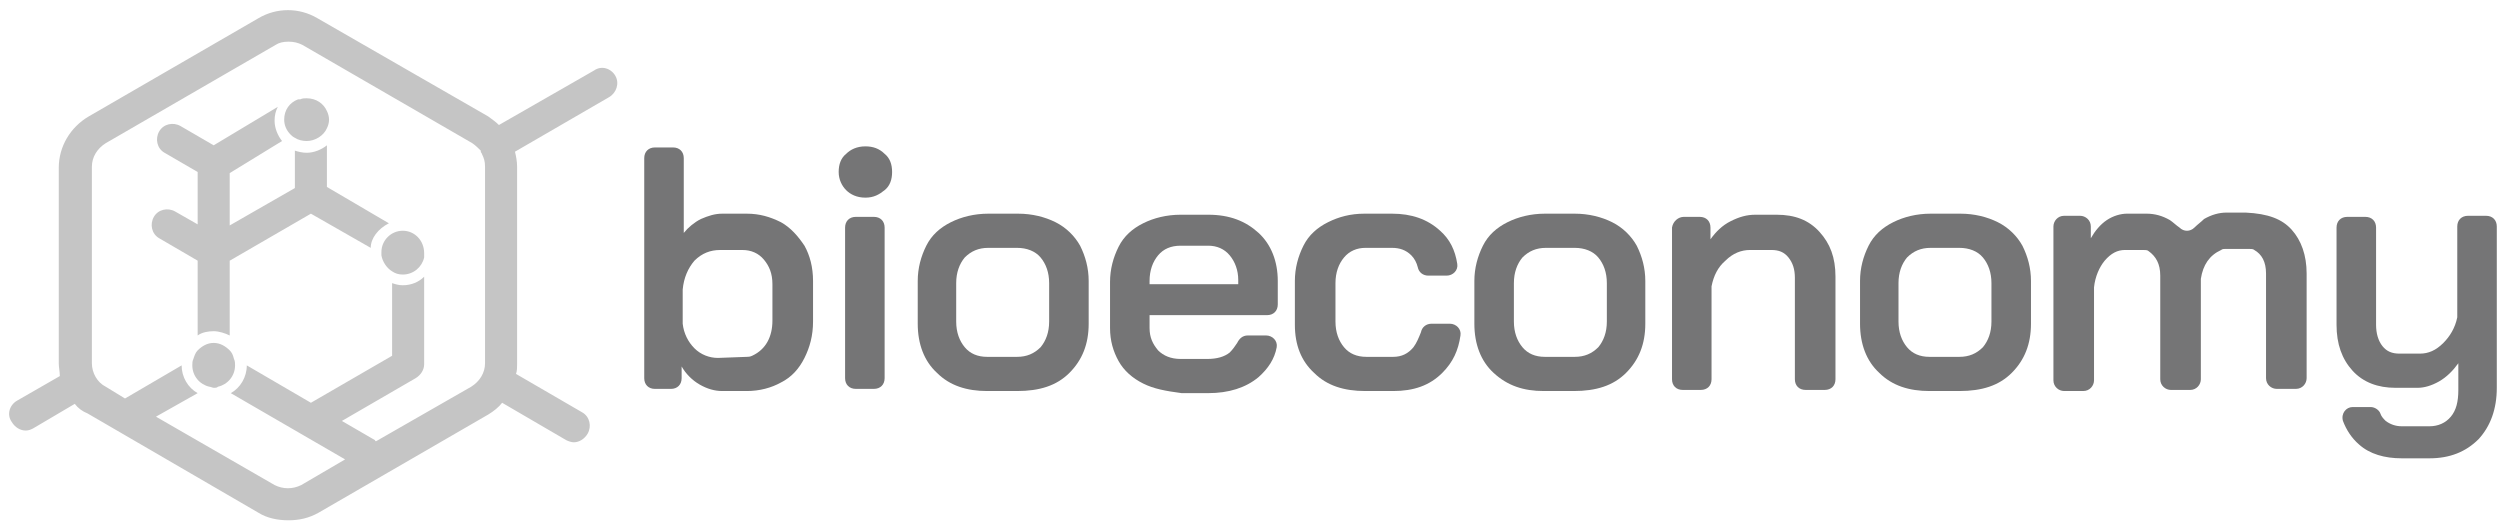 <svg width="138" height="29" viewBox="0 0 138 29" fill="none" xmlns="http://www.w3.org/2000/svg">
<g clip-path="url(#clip0_242_449)">
<path d="M38.628 21.231C38.215 20.995 37.861 20.642 37.626 20.229V20.877C37.626 21.231 37.39 21.467 37.036 21.467H36.151C35.797 21.467 35.562 21.231 35.562 20.877V8.729C35.562 8.375 35.797 8.139 36.151 8.139H37.154C37.508 8.139 37.744 8.375 37.744 8.729V12.857C37.98 12.562 38.333 12.267 38.687 12.09C39.1 11.913 39.454 11.795 39.867 11.795H41.223C41.931 11.795 42.52 11.972 43.11 12.267C43.641 12.562 44.054 13.034 44.408 13.565C44.703 14.095 44.88 14.744 44.88 15.511V17.752C44.88 18.518 44.703 19.167 44.408 19.757C44.113 20.347 43.7 20.818 43.11 21.113C42.58 21.408 41.931 21.585 41.223 21.585H39.867C39.454 21.585 39.041 21.467 38.628 21.231ZM41.223 19.698C41.282 19.698 41.4 19.698 41.518 19.639C42.285 19.285 42.638 18.577 42.638 17.693V15.688C42.638 15.098 42.462 14.685 42.167 14.331C41.872 13.977 41.459 13.8 40.987 13.8H39.749C39.218 13.8 38.746 13.977 38.333 14.39C37.98 14.803 37.744 15.334 37.685 15.982V17.87C37.744 18.401 37.98 18.872 38.333 19.226C38.687 19.58 39.159 19.757 39.631 19.757L41.223 19.698Z" fill="#757576"/>
<path d="M46.708 10.497C46.472 10.261 46.295 9.907 46.295 9.494C46.295 9.082 46.413 8.728 46.708 8.492C46.944 8.256 47.297 8.079 47.769 8.079C48.182 8.079 48.536 8.197 48.831 8.492C49.126 8.728 49.244 9.082 49.244 9.494C49.244 9.907 49.126 10.261 48.831 10.497C48.536 10.733 48.241 10.91 47.769 10.91C47.297 10.91 46.944 10.733 46.708 10.497ZM47.239 11.971H48.241C48.595 11.971 48.831 12.207 48.831 12.561V20.877C48.831 21.23 48.595 21.466 48.241 21.466H47.239C46.885 21.466 46.649 21.23 46.649 20.877V12.561C46.649 12.207 46.885 11.971 47.239 11.971Z" fill="#757576"/>
<path d="M51.721 20.582C51.013 19.933 50.659 18.99 50.659 17.869V15.51C50.659 14.803 50.836 14.154 51.131 13.564C51.426 12.974 51.897 12.562 52.487 12.267C53.077 11.972 53.785 11.795 54.551 11.795H56.203C56.969 11.795 57.677 11.972 58.267 12.267C58.856 12.562 59.328 13.033 59.623 13.564C59.918 14.154 60.095 14.803 60.095 15.51V17.869C60.095 18.99 59.741 19.874 59.033 20.582C58.326 21.29 57.382 21.585 56.144 21.585H54.492C53.372 21.585 52.428 21.29 51.721 20.582ZM56.144 19.698C56.674 19.698 57.087 19.521 57.441 19.167C57.736 18.813 57.913 18.341 57.913 17.751V15.628C57.913 15.039 57.736 14.567 57.441 14.213C57.146 13.859 56.674 13.682 56.144 13.682H54.551C54.02 13.682 53.608 13.859 53.254 14.213C52.959 14.567 52.782 15.039 52.782 15.628V17.751C52.782 18.341 52.959 18.813 53.254 19.167C53.549 19.521 53.962 19.698 54.492 19.698H56.144Z" fill="#757576"/>
<path d="M63.103 21.171C62.513 20.876 62.041 20.463 61.746 19.932C61.451 19.401 61.274 18.812 61.274 18.104V15.568C61.274 14.86 61.451 14.212 61.746 13.622C62.041 13.032 62.513 12.619 63.103 12.325C63.692 12.03 64.4 11.853 65.167 11.853H66.7C67.879 11.853 68.764 12.207 69.472 12.855C70.18 13.504 70.533 14.447 70.533 15.509V16.806C70.533 17.16 70.297 17.396 69.944 17.396H63.456V18.104C63.456 18.635 63.633 18.989 63.928 19.342C64.223 19.637 64.636 19.814 65.167 19.814H66.641C67.172 19.814 67.585 19.696 67.879 19.46C68.056 19.283 68.174 19.107 68.292 18.93C68.41 18.694 68.587 18.517 68.882 18.517H69.885C70.239 18.517 70.533 18.812 70.474 19.166C70.356 19.814 70.003 20.345 69.472 20.817C68.764 21.407 67.821 21.701 66.7 21.701H65.226C64.341 21.583 63.692 21.465 63.103 21.171ZM68.351 15.745V15.45C68.351 14.919 68.174 14.447 67.879 14.094C67.585 13.74 67.172 13.563 66.7 13.563H65.167C64.636 13.563 64.223 13.74 63.928 14.094C63.633 14.447 63.456 14.919 63.456 15.509V15.686H68.351V15.745Z" fill="#757576"/>
<path d="M72.538 20.582C71.831 19.933 71.477 19.049 71.477 17.928V15.51C71.477 14.803 71.654 14.154 71.949 13.564C72.243 12.974 72.715 12.562 73.305 12.267C73.895 11.972 74.543 11.795 75.31 11.795H76.844C77.905 11.795 78.79 12.09 79.497 12.739C80.028 13.21 80.323 13.8 80.441 14.567C80.5 14.921 80.205 15.215 79.851 15.215H78.849C78.554 15.215 78.318 15.039 78.259 14.744C78.2 14.508 78.082 14.272 77.905 14.095C77.61 13.8 77.256 13.682 76.844 13.682H75.369C74.897 13.682 74.484 13.859 74.19 14.213C73.895 14.567 73.718 15.039 73.718 15.628V17.751C73.718 18.341 73.895 18.813 74.19 19.167C74.484 19.521 74.897 19.698 75.428 19.698H76.902C77.374 19.698 77.728 19.521 78.023 19.167C78.2 18.931 78.318 18.636 78.436 18.341C78.495 18.046 78.731 17.869 79.025 17.869H80.028C80.382 17.869 80.677 18.164 80.618 18.518C80.5 19.344 80.205 19.992 79.615 20.582C78.908 21.29 78.023 21.585 76.902 21.585H75.369C74.19 21.585 73.246 21.29 72.538 20.582Z" fill="#757576"/>
<path d="M82.446 20.582C81.739 19.933 81.385 18.99 81.385 17.869V15.51C81.385 14.803 81.562 14.154 81.857 13.564C82.151 12.974 82.623 12.562 83.213 12.267C83.803 11.972 84.51 11.795 85.277 11.795H86.928C87.695 11.795 88.403 11.972 88.992 12.267C89.582 12.562 90.054 13.033 90.349 13.564C90.644 14.154 90.821 14.803 90.821 15.51V17.869C90.821 18.99 90.467 19.874 89.759 20.582C89.051 21.29 88.108 21.585 86.869 21.585H85.218C84.098 21.585 83.213 21.29 82.446 20.582ZM86.928 19.698C87.459 19.698 87.872 19.521 88.226 19.167C88.521 18.813 88.698 18.341 88.698 17.751V15.628C88.698 15.039 88.521 14.567 88.226 14.213C87.931 13.859 87.459 13.682 86.928 13.682H85.336C84.805 13.682 84.392 13.859 84.039 14.213C83.744 14.567 83.567 15.039 83.567 15.628V17.751C83.567 18.341 83.744 18.813 84.039 19.167C84.334 19.521 84.746 19.698 85.277 19.698H86.928Z" fill="#757576"/>
<path d="M92.944 11.971H93.828C94.182 11.971 94.418 12.207 94.418 12.56V13.209C94.713 12.796 95.067 12.442 95.538 12.207C96.01 11.971 96.423 11.853 96.895 11.853H98.074C99.077 11.853 99.844 12.148 100.433 12.796C101.023 13.445 101.318 14.212 101.318 15.273V20.935C101.318 21.289 101.082 21.524 100.728 21.524H99.667C99.313 21.524 99.077 21.289 99.077 20.935V15.332C99.077 14.86 98.959 14.507 98.723 14.212C98.487 13.917 98.192 13.799 97.779 13.799H96.6C96.128 13.799 95.656 13.976 95.244 14.389C94.831 14.742 94.595 15.214 94.477 15.804V20.935C94.477 21.289 94.241 21.524 93.887 21.524H92.885C92.531 21.524 92.295 21.289 92.295 20.935V12.56C92.354 12.207 92.649 11.971 92.944 11.971Z" fill="#757576"/>
<path d="M103.736 20.582C103.028 19.933 102.674 18.99 102.674 17.869V15.51C102.674 14.803 102.851 14.154 103.146 13.564C103.441 12.974 103.913 12.562 104.503 12.267C105.092 11.972 105.8 11.795 106.567 11.795H108.218C108.985 11.795 109.692 11.972 110.282 12.267C110.872 12.562 111.344 13.033 111.638 13.564C111.933 14.154 112.11 14.803 112.11 15.51V17.869C112.11 18.99 111.756 19.874 111.049 20.582C110.341 21.29 109.397 21.585 108.159 21.585H106.508C105.387 21.585 104.444 21.29 103.736 20.582ZM108.159 19.698C108.69 19.698 109.103 19.521 109.456 19.167C109.751 18.813 109.928 18.341 109.928 17.751V15.628C109.928 15.039 109.751 14.567 109.456 14.213C109.161 13.859 108.69 13.682 108.159 13.682H106.567C106.036 13.682 105.623 13.859 105.269 14.213C104.974 14.567 104.797 15.039 104.797 15.628V17.751C104.797 18.341 104.974 18.813 105.269 19.167C105.564 19.521 105.977 19.698 106.508 19.698H108.159Z" fill="#757576"/>
<path d="M126.5 12.679C127.031 13.268 127.326 14.094 127.326 15.097V20.876C127.326 21.171 127.09 21.466 126.736 21.466H125.674C125.379 21.466 125.085 21.23 125.085 20.876V15.097C125.085 14.448 124.849 14.035 124.436 13.799C124.377 13.74 124.259 13.74 124.141 13.74H122.844C122.785 13.74 122.667 13.74 122.608 13.799C121.959 14.094 121.605 14.625 121.487 15.392V20.935C121.487 21.23 121.251 21.525 120.897 21.525H119.836C119.541 21.525 119.246 21.289 119.246 20.935V15.215C119.246 14.566 119.01 14.153 118.597 13.858C118.538 13.799 118.42 13.799 118.302 13.799H117.3C116.887 13.799 116.533 13.976 116.179 14.389C115.885 14.743 115.649 15.274 115.59 15.863V20.994C115.59 21.289 115.354 21.584 115 21.584H113.938C113.644 21.584 113.349 21.348 113.349 20.994V12.502C113.349 12.207 113.585 11.912 113.938 11.912H114.823C115.118 11.912 115.413 12.148 115.413 12.502V13.15C115.649 12.738 115.944 12.384 116.297 12.148C116.651 11.912 117.064 11.794 117.418 11.794H118.479C118.951 11.794 119.364 11.912 119.777 12.148C119.954 12.266 120.131 12.443 120.308 12.561C120.544 12.797 120.897 12.797 121.133 12.561C121.31 12.384 121.487 12.266 121.664 12.089C122.077 11.853 122.49 11.735 122.902 11.735H123.964C125.202 11.794 125.969 12.089 126.5 12.679Z" fill="#757576"/>
<path d="M130.216 24.533C129.803 24.179 129.508 23.707 129.331 23.235C129.213 22.823 129.508 22.469 129.862 22.469H130.864C131.1 22.469 131.336 22.646 131.395 22.823C131.454 23 131.572 23.117 131.69 23.235C131.926 23.412 132.221 23.53 132.574 23.53H134.108C134.58 23.53 134.992 23.353 135.287 23C135.582 22.646 135.7 22.174 135.7 21.525V20.051C135.405 20.464 135.051 20.817 134.639 21.053C134.226 21.289 133.813 21.407 133.459 21.407H132.221C131.277 21.407 130.451 21.112 129.862 20.464C129.272 19.815 128.977 18.989 128.977 17.928V12.561C128.977 12.207 129.213 11.971 129.567 11.971H130.569C130.923 11.971 131.159 12.207 131.159 12.561V17.928C131.159 18.399 131.277 18.812 131.513 19.107C131.749 19.402 132.044 19.52 132.457 19.52H133.577C134.049 19.52 134.462 19.343 134.874 18.93C135.228 18.576 135.523 18.105 135.641 17.515C135.641 17.456 135.641 17.397 135.641 17.338V12.502C135.641 12.148 135.877 11.912 136.231 11.912H137.233C137.587 11.912 137.823 12.148 137.823 12.502V21.407C137.823 22.587 137.469 23.53 136.821 24.238C136.113 24.946 135.228 25.299 134.108 25.299H132.574C131.631 25.299 130.805 25.064 130.216 24.533Z" fill="#757576"/>
<path d="M33.969 4.187C33.733 3.774 33.203 3.597 32.79 3.892L27.541 6.9C27.364 6.723 27.187 6.605 26.951 6.428L17.515 1.002C16.513 0.412 15.274 0.412 14.272 1.002L4.895 6.428C3.892 7.018 3.244 8.079 3.244 9.259V20.051C3.244 20.287 3.303 20.523 3.303 20.759L0.944 22.115C0.531 22.351 0.354 22.882 0.649 23.294C0.826 23.589 1.121 23.766 1.416 23.766C1.592 23.766 1.71 23.707 1.828 23.648L4.128 22.292C4.305 22.528 4.541 22.705 4.836 22.823L14.272 28.307C14.744 28.602 15.334 28.72 15.923 28.72C16.513 28.72 17.044 28.602 17.575 28.307L26.951 22.882C27.246 22.705 27.541 22.469 27.718 22.233L31.257 24.297C31.375 24.356 31.551 24.415 31.669 24.415C31.964 24.415 32.259 24.238 32.436 23.943C32.672 23.53 32.554 23 32.141 22.764L28.485 20.641C28.544 20.464 28.544 20.287 28.544 20.11V9.2C28.544 8.905 28.485 8.61 28.426 8.374L33.615 5.366C34.028 5.13 34.205 4.6 33.969 4.187ZM26.774 20.051C26.774 20.582 26.48 21.053 26.008 21.348L20.759 24.356C20.759 24.356 20.7 24.356 20.7 24.297L18.872 23.236L22.941 20.877C23.236 20.7 23.413 20.405 23.413 20.11V15.274C23.118 15.569 22.705 15.746 22.233 15.746C21.998 15.746 21.821 15.687 21.644 15.628V19.638L17.162 22.233L13.623 20.169C13.623 20.818 13.269 21.407 12.739 21.702L19.049 25.359L16.631 26.774C16.159 27.01 15.628 27.01 15.157 26.774L8.61 23L10.91 21.702C10.38 21.407 10.026 20.818 10.026 20.169L6.9 21.997L5.839 21.348C5.367 21.113 5.072 20.582 5.072 20.051V9.2C5.072 8.669 5.367 8.197 5.839 7.902L15.216 2.477C15.393 2.359 15.628 2.3 15.923 2.3C16.218 2.3 16.454 2.359 16.69 2.477L26.067 7.902C26.244 8.02 26.421 8.197 26.539 8.315V8.374C26.539 8.433 26.598 8.433 26.598 8.492C26.715 8.728 26.774 8.905 26.774 9.2V20.051Z" fill="#C5C5C5"/>
<path d="M21.467 12.326L18.046 10.32V8.021C17.752 8.256 17.339 8.433 16.926 8.433C16.69 8.433 16.454 8.374 16.277 8.315V10.38L12.68 12.444V9.554L15.569 7.785C15.334 7.49 15.157 7.077 15.157 6.664C15.157 6.369 15.216 6.133 15.334 5.897L11.795 8.021L9.967 6.959C9.554 6.723 9.023 6.841 8.787 7.254C8.552 7.667 8.669 8.197 9.082 8.433L10.911 9.495V12.385L9.672 11.677C9.259 11.441 8.728 11.559 8.493 11.972C8.257 12.385 8.375 12.915 8.787 13.151L10.911 14.39V18.518C11.146 18.341 11.5 18.282 11.795 18.282C12.09 18.282 12.444 18.4 12.68 18.518V14.39L17.162 11.795L20.464 13.682C20.464 13.151 20.877 12.62 21.467 12.326Z" fill="#C5C5C5"/>
<path d="M22.233 12.737C22.174 12.737 22.174 12.737 22.233 12.737C21.585 12.737 21.054 13.268 21.054 13.916C21.054 13.976 21.054 14.034 21.054 14.094C21.113 14.447 21.349 14.801 21.644 14.978C21.821 15.096 21.997 15.155 22.233 15.155C22.823 15.155 23.295 14.742 23.413 14.211C23.413 14.152 23.413 14.034 23.413 13.976C23.413 13.268 22.882 12.737 22.233 12.737Z" fill="#C5C5C5"/>
<path d="M12.68 19.342C12.444 19.106 12.149 18.929 11.795 18.929C11.441 18.929 11.146 19.106 10.91 19.342C10.792 19.46 10.733 19.637 10.675 19.814C10.616 19.932 10.616 20.05 10.616 20.168C10.616 20.758 11.028 21.229 11.559 21.347C11.618 21.347 11.736 21.406 11.795 21.406C11.913 21.406 11.972 21.406 12.031 21.347C12.562 21.229 12.975 20.758 12.975 20.168C12.975 20.05 12.975 19.932 12.915 19.814C12.857 19.578 12.797 19.46 12.68 19.342Z" fill="#C5C5C5"/>
<path d="M16.277 7.607C16.454 7.725 16.69 7.784 16.926 7.784C17.398 7.784 17.869 7.489 18.046 7.077C18.105 6.959 18.164 6.782 18.164 6.605C18.164 6.428 18.105 6.251 18.046 6.133C17.869 5.72 17.456 5.425 16.926 5.425C16.808 5.425 16.69 5.425 16.572 5.484C16.513 5.484 16.513 5.484 16.454 5.484C15.982 5.661 15.687 6.074 15.687 6.605C15.687 6.9 15.805 7.195 16.041 7.43C16.1 7.489 16.159 7.548 16.277 7.607Z" fill="#C5C5C5"/>
</g>
<defs>
<clipPath id="clip0_242_449">
<rect width="138" height="28.897" fill="white"/>
</clipPath>
</defs>
</svg>

